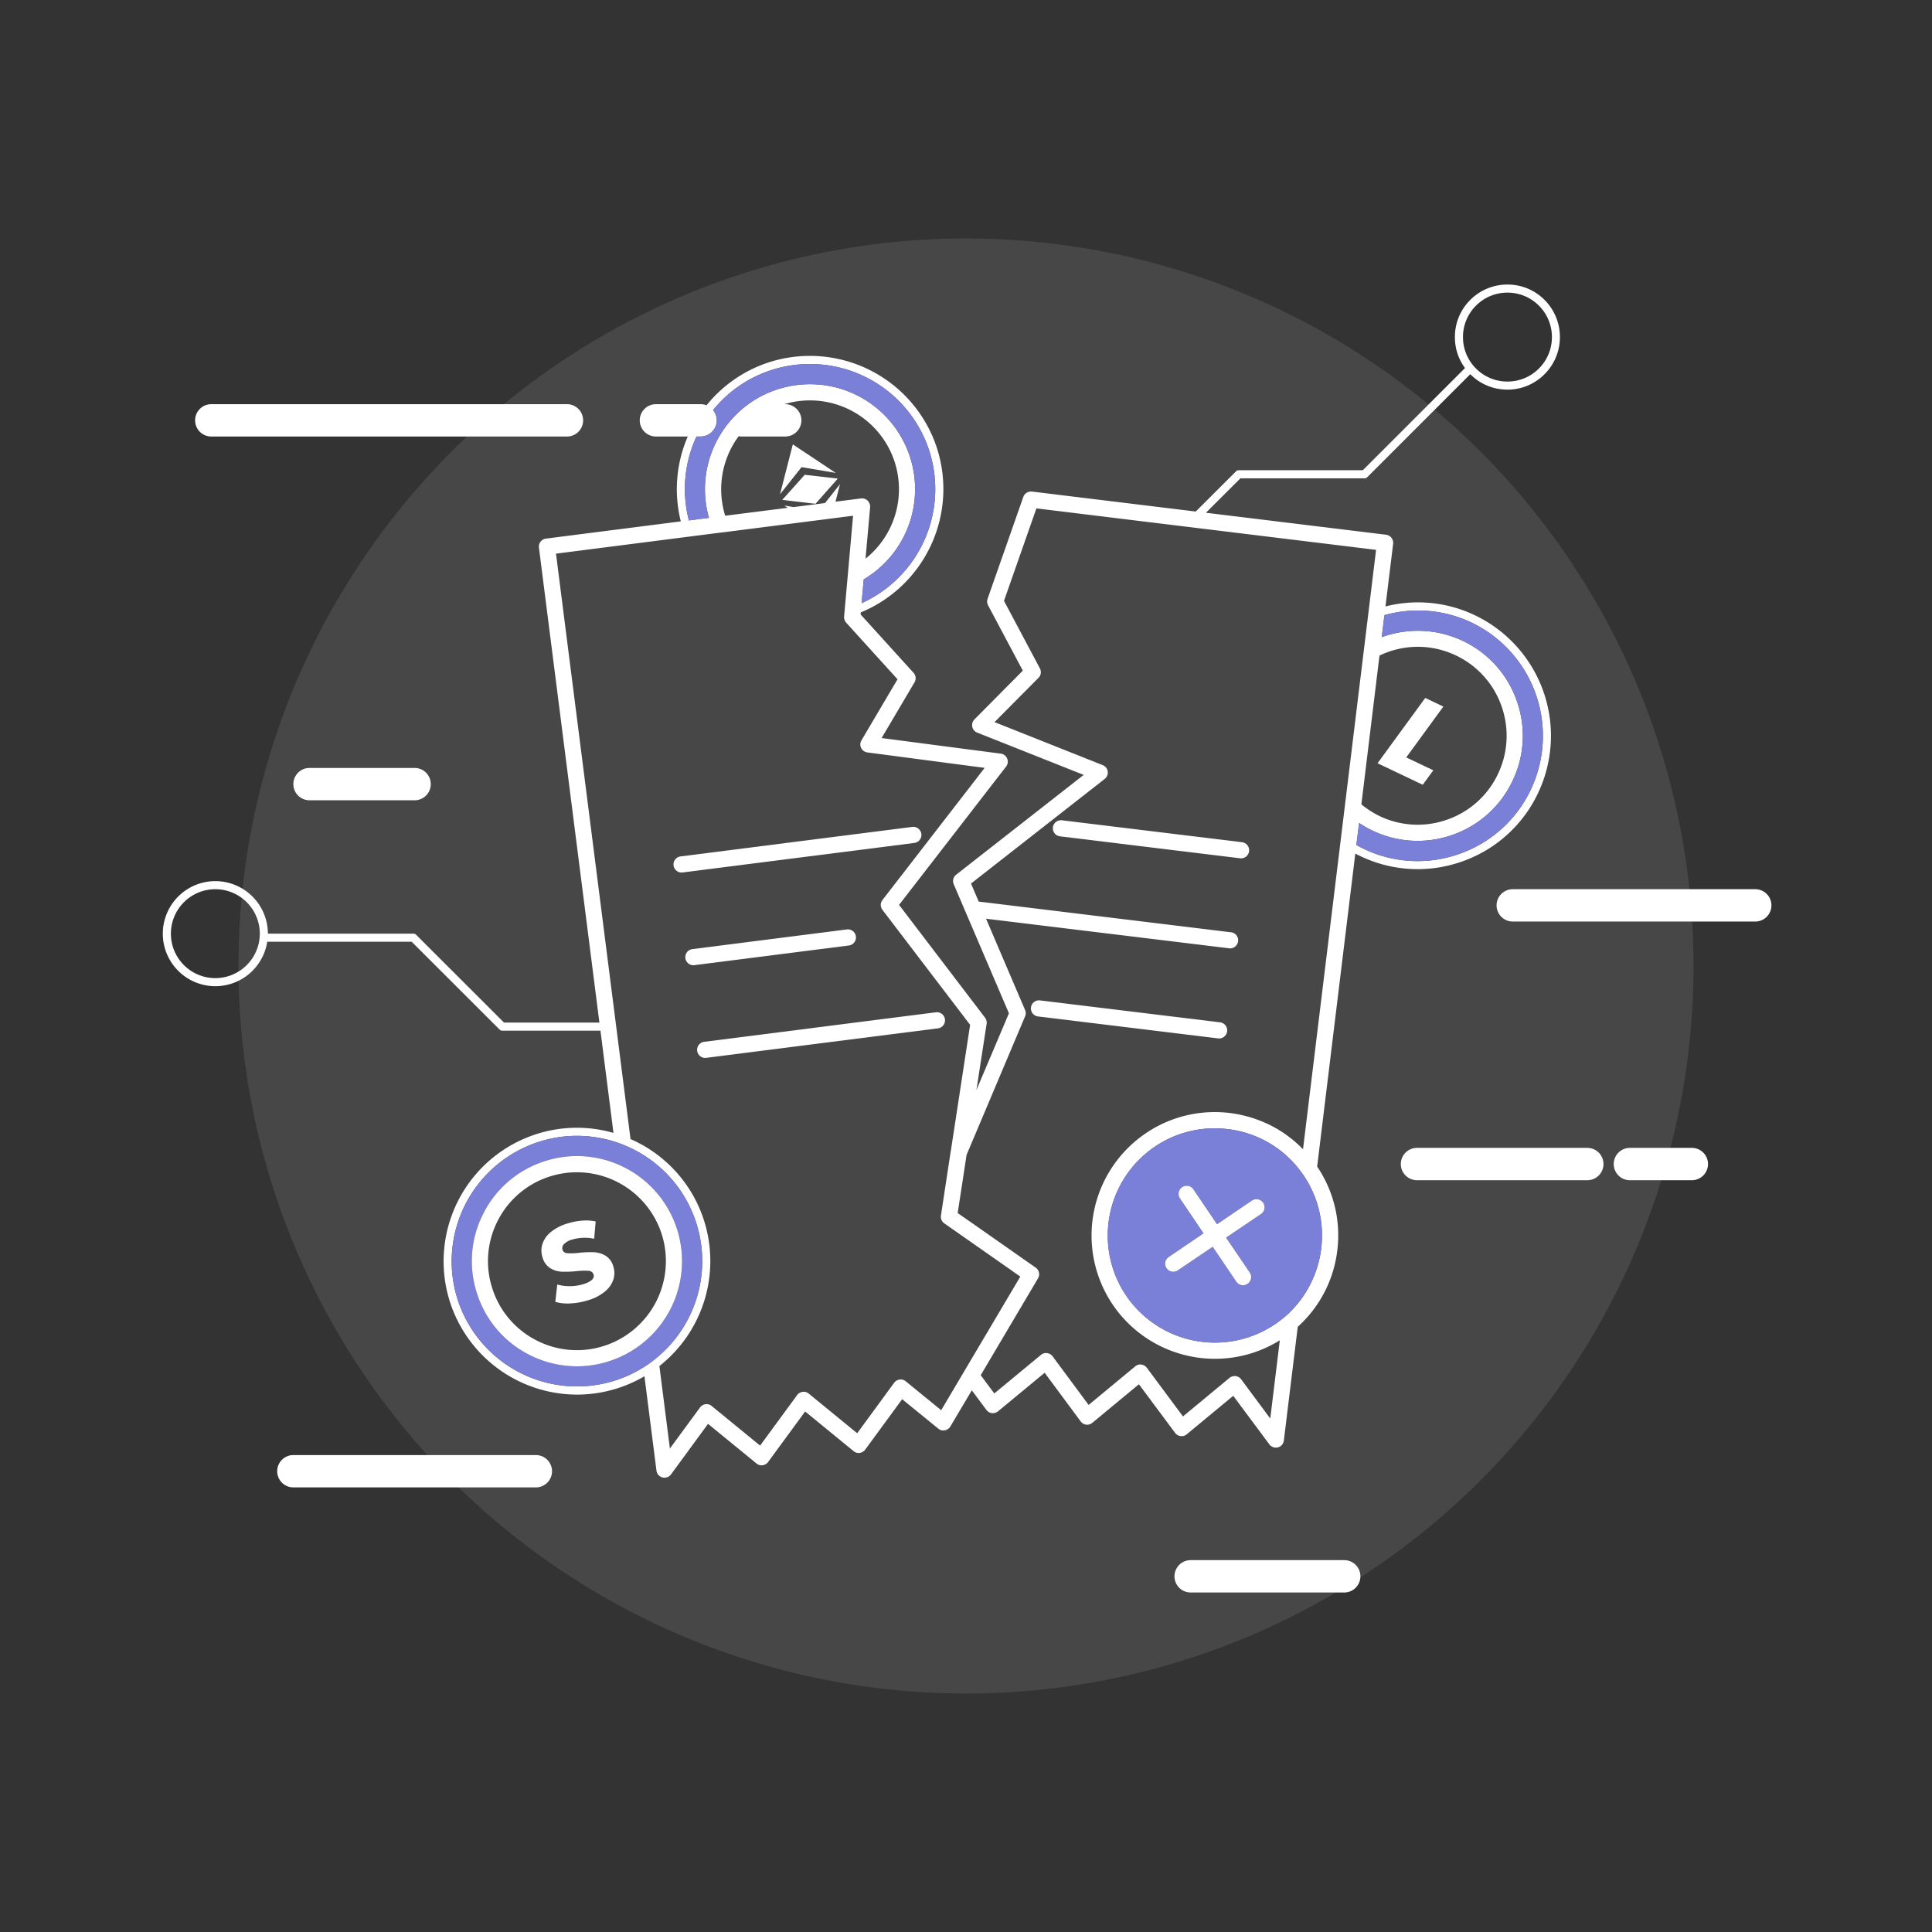 <svg xmlns="http://www.w3.org/2000/svg" xmlns:xlink="http://www.w3.org/1999/xlink" width="239" height="239" viewBox="0 0 239 239">
  <rect x="0" y="0" width="239" height="239" fill="#333333" stroke="none"/>
  <defs>
    <clipPath id="clip-path">
      <circle id="Ellipse_69" data-name="Ellipse 69" cx="119.5" cy="119.5" r="119.5" transform="translate(1590.71 -319.5)" fill="none"/>
    </clipPath>
  </defs>
  <g id="Group_2845" data-name="Group 2845" transform="translate(-1590.71 319.5)">
    <g id="Group_2844" data-name="Group 2844" clip-path="url(#clip-path)">
      <circle id="Ellipse_69-2" data-name="Ellipse 69" cx="90" cy="90" r="90" transform="translate(1620.21 -290)" fill="#fff" opacity="0.1"/>
      <g id="Group_2843" data-name="Group 2843">
        <path id="Path_1531" data-name="Path 1531" d="M1773.16-243.39a16.339,16.339,0,0,0-11.06-1.09l.95-7.75a1.017,1.017,0,0,0-.87-1.12l-22.29-2.72,4.27-4.26h15.35a.469.469,0,0,0,.35-.15l12.73-12.73a6.46,6.46,0,0,0,4.6,1.91,6.437,6.437,0,0,0,4.59-1.91,6.466,6.466,0,0,0,1.9-4.59,6.488,6.488,0,0,0-1.9-4.6,6.427,6.427,0,0,0-4.59-1.9,6.492,6.492,0,0,0-4.6,1.9,6.451,6.451,0,0,0-1.9,4.6,6.386,6.386,0,0,0,1.25,3.83l-12.64,12.64h-15.35a.469.469,0,0,0-.35.15l-4.97,4.96-20.26-2.47a1.013,1.013,0,0,0-1.07.66l-4.42,12.61a1.01,1.01,0,0,0,.06.8l4.3,8.08-5.99,6.04a1.012,1.012,0,0,0-.26.91.951.951,0,0,0,.61.72l13.17,5.23L1709-211.3a.994.994,0,0,0-.31,1.18l6.83,15.97-4.02,9.49,1.26-8.18a1.031,1.031,0,0,0-.19-.76l-10.64-13.96,13.24-17.11a.983.983,0,0,0,.13-.99.985.985,0,0,0-.79-.61l-14.74-1.93,4.07-6.89a.994.994,0,0,0-.12-1.18l-6.55-7.22.02-.23v-.02a16.51,16.51,0,0,0,9.14-21.14,16.536,16.536,0,0,0-21.32-9.51,16.469,16.469,0,0,0-6.9,5.03,1.975,1.975,0,0,0-.73-.14h-5.53a2.006,2.006,0,0,0-2,2,2.006,2.006,0,0,0,2,2h3.94a16.391,16.391,0,0,0-.86,10.5h-.02l-16.67,2.13a1,1,0,0,0-.86,1.12l7.48,58.75h-11.8l-10.86-10.85a.469.469,0,0,0-.35-.15h-18a6.513,6.513,0,0,0-6.5-6.5,6.506,6.506,0,0,0-6.5,6.5,6.506,6.506,0,0,0,6.5,6.5,6.509,6.509,0,0,0,6.42-5.5h17.87l10.86,10.85a.469.469,0,0,0,.35.15h12.14l1.61,12.65a16.363,16.363,0,0,0-9.52.14,16.522,16.522,0,0,0-10.72,20.73,16.532,16.532,0,0,0,15.73,11.5,16.4,16.4,0,0,0,5-.78,16.249,16.249,0,0,0,3.34-1.49l1.49,11.68a.993.993,0,0,0,.74.84,1.068,1.068,0,0,0,.25.03,1.014,1.014,0,0,0,.81-.41l4.58-6.25,5.99,4.9a.946.946,0,0,0,.75.22,1.007,1.007,0,0,0,.69-.4l4.58-6.25,5.99,4.9a.947.947,0,0,0,.76.22,1.008,1.008,0,0,0,.68-.4l4.57-6.24,4.47,3.64a.935.935,0,0,0,.8.21,1,1,0,0,0,.69-.47l2.66-4.48,1.8,2.42a.986.986,0,0,0,.68.4,1.039,1.039,0,0,0,.76-.22l5.77-4.77,4.46,6.02a1.023,1.023,0,0,0,.68.4,1,1,0,0,0,.76-.23l5.76-4.77,4.48,6.02a.974.974,0,0,0,.68.39.958.958,0,0,0,.76-.22l5.75-4.76,4.47,6.01a1.014,1.014,0,0,0,.8.4,1.154,1.154,0,0,0,.26-.03.994.994,0,0,0,.73-.85l1.72-14.07a15.091,15.091,0,0,0,4.73-8.41,15.2,15.2,0,0,0-2.33-11.41l4.72-38.72c.21.11.42.22.63.32a16.457,16.457,0,0,0,7.08,1.61,16.549,16.549,0,0,0,5.53-.96,16.362,16.362,0,0,0,9.37-8.46A16.522,16.522,0,0,0,1773.16-243.39Zm-1.47-34.41a5.461,5.461,0,0,1,1.61-3.89,5.46,5.46,0,0,1,3.89-1.61,5.46,5.46,0,0,1,3.89,1.61,5.461,5.461,0,0,1,1.61,3.89,5.461,5.461,0,0,1-1.61,3.89,5.461,5.461,0,0,1-3.89,1.61,5.46,5.46,0,0,1-3.89-1.61A5.461,5.461,0,0,1,1771.69-277.8Zm-154.34,79.3a5.5,5.5,0,0,1-5.5-5.5,5.5,5.5,0,0,1,5.5-5.5,5.51,5.51,0,0,1,5.5,5.5A5.51,5.51,0,0,1,1617.35-198.5Zm76.72-58.94.55-2.16-1.85,2.33-3.9.5-1.13-.19.41.28-7.73.98a11.039,11.039,0,0,1,1.67-9.84,1.581,1.581,0,0,0,.38.04h5.38a2.006,2.006,0,0,0,2-2,2.006,2.006,0,0,0-2-2h-.12a11.019,11.019,0,0,1,13.46,6.59,10.989,10.989,0,0,1-3.41,12.52l.57-6.37a1.026,1.026,0,0,0-.31-.81.985.985,0,0,0-.82-.27Zm-17.2-8.06h.51a2.006,2.006,0,0,0,2-2,2.035,2.035,0,0,0-.46-1.27,15.346,15.346,0,0,1,6.45-4.68,15.519,15.519,0,0,1,20.02,8.93,15.491,15.491,0,0,1-8.1,19.64l.27-2.94v-.01a12.963,12.963,0,0,0,5.49-15.8,13,13,0,0,0-16.79-7.48,12.574,12.574,0,0,0-2.98,1.61,12.385,12.385,0,0,0-1.51,1.29,12.726,12.726,0,0,0-1.19,1.36,12.96,12.96,0,0,0-2.17,11.41l-2.48.32A15.416,15.416,0,0,1,1676.87-265.5Zm-5.19,114.18a13.4,13.4,0,0,1-1.39.98,15.323,15.323,0,0,1-3.5,1.62,15.52,15.52,0,0,1-19.48-10.06,15.519,15.519,0,0,1,10.07-19.47,15.352,15.352,0,0,1,4.69-.74,15.553,15.553,0,0,1,4.67.72,14.267,14.267,0,0,1,1.58.6,15.468,15.468,0,0,1,8.53,9.48A15.5,15.5,0,0,1,1671.68-151.32Zm38.29,1.49v.01l-.04.06-2.79,4.71-4.38-3.57a.947.947,0,0,0-.76-.22,1.008,1.008,0,0,0-.68.4l-4.57,6.24-5.99-4.9a.958.958,0,0,0-.76-.22,1.008,1.008,0,0,0-.68.4l-4.58,6.25-5.99-4.9a.946.946,0,0,0-.75-.22,1.007,1.007,0,0,0-.69.4l-3.73,5.08-1.3-10.2a16.54,16.54,0,0,0,5.53-17.98,16.443,16.443,0,0,0-9.1-10.1l-9.22-72.42,20.25-2.59a.276.276,0,0,0,.09-.01.376.376,0,0,0,.1-.01h.01l16.3-2.08-1.11,12.47a1.013,1.013,0,0,0,.26.76l6.35,7-4.46,7.55a1,1,0,0,0-.04.95,1,1,0,0,0,.77.55l14.51,1.91-12.64,16.34a1,1,0,0,0-.01,1.22l10.85,14.23-2.39,15.62-.01.03a.11.11,0,0,1-.01.05l-1.2,7.89a.989.989,0,0,0,.42.97l8.4,5.88.19.14.81.56Zm44.28-16.85a13.332,13.332,0,0,1-4.47,9.97l-.09.07-.01.01-.04.03a14.244,14.244,0,0,1-1.21.92,13.281,13.281,0,0,1-18.41-3.55,13.273,13.273,0,0,1,3.54-18.41,13.182,13.182,0,0,1,7.41-2.28,13.544,13.544,0,0,1,2.53.24,13.09,13.09,0,0,1,8.22,5.23.01.01,0,0,0,.01.01c.03.04.05.08.08.12l.03.03a.052.052,0,0,0,.02.04l.01.01a1.213,1.213,0,0,1,.1.14A13.209,13.209,0,0,1,1754.25-166.68Zm-2.35-10.65a15.11,15.11,0,0,0-3.65-2.77,15.573,15.573,0,0,0-4.37-1.55,15.183,15.183,0,0,0-11.44,2.35,15.273,15.273,0,0,0-4.08,21.19,15.265,15.265,0,0,0,12.66,6.7,15.1,15.1,0,0,0,8.01-2.29l-1.18,9.68-3.6-4.85a1.007,1.007,0,0,0-.69-.4,1.027,1.027,0,0,0-.75.22l-5.76,4.77-4.47-6.02a1.045,1.045,0,0,0-.69-.4.98.98,0,0,0-.75.23l-5.76,4.77-4.46-6.02a1,1,0,0,0-.68-.39.947.947,0,0,0-.76.22l-5.77,4.77-1.68-2.26,7.09-11.98a1,1,0,0,0-.29-1.33l-1-.7-7.04-4.93-.02-.01-1.59-1.11.08-.52.39-2.53.63-4.14,7.24-17.14a.963.963,0,0,0,0-.78l-4.83-11.3,30.07,3.66a.486.486,0,0,0,.12.01,1,1,0,0,0,.99-.88.993.993,0,0,0-.87-1.11l-31.22-3.8-.95-2.23,16.54-12.94a1,1,0,0,0,.37-.93.978.978,0,0,0-.62-.78l-13.38-5.32,5.44-5.48a.986.986,0,0,0,.17-1.17l-4.44-8.35,4.01-11.44,42.02,5.13Zm9.46-61.07a10.91,10.91,0,0,1,9.45-.02,10.948,10.948,0,0,1,5.64,6.25,10.958,10.958,0,0,1-.43,8.41,10.915,10.915,0,0,1-6.25,5.64,10.913,10.913,0,0,1-8.41-.43,11.458,11.458,0,0,1-2.24-1.45Zm18.72,16.58a15.377,15.377,0,0,1-8.81,7.94,15.383,15.383,0,0,1-11.85-.61c-.31-.15-.61-.31-.92-.48l.34-2.72a12.893,12.893,0,0,0,1.66.94,12.856,12.856,0,0,0,5.58,1.27,12.914,12.914,0,0,0,4.36-.76,12.9,12.9,0,0,0,7.38-6.66,12.854,12.854,0,0,0,.51-9.94,12.9,12.9,0,0,0-6.66-7.38,13.037,13.037,0,0,0-10.03-.46l.33-2.72a15.376,15.376,0,0,1,10.77.91A15.536,15.536,0,0,1,1780.08-221.82Z" fill="#fff"/>
        <path id="Path_1532" data-name="Path 1532" d="M1697.29-244.88l.27-2.94v-.01a12.963,12.963,0,0,0,5.49-15.8,13,13,0,0,0-16.79-7.48,12.574,12.574,0,0,0-2.98,1.61,12.385,12.385,0,0,0-1.51,1.29,12.726,12.726,0,0,0-1.19,1.36,12.96,12.96,0,0,0-2.17,11.41l-2.48.32a15.416,15.416,0,0,1,.94-10.38h.51a2.006,2.006,0,0,0,2-2,2.035,2.035,0,0,0-.46-1.27,15.346,15.346,0,0,1,6.45-4.68,15.519,15.519,0,0,1,20.02,8.93A15.491,15.491,0,0,1,1697.29-244.88Z" fill="#7a7fd7"/>
        <path id="Path_1533" data-name="Path 1533" d="M1676.85-168.19a15.468,15.468,0,0,0-8.53-9.48,14.267,14.267,0,0,0-1.58-.6,15.553,15.553,0,0,0-4.67-.72,15.352,15.352,0,0,0-4.69.74,15.519,15.519,0,0,0-10.07,19.47,15.52,15.52,0,0,0,19.48,10.06,15.323,15.323,0,0,0,3.5-1.62,13.4,13.4,0,0,0,1.39-.98A15.5,15.5,0,0,0,1676.85-168.19Zm-10.82,17.09a12.888,12.888,0,0,1-3.96.62,12.957,12.957,0,0,1-5.96-1.46,12.883,12.883,0,0,1-6.41-7.6,12.878,12.878,0,0,1,.84-9.92,12.882,12.882,0,0,1,7.6-6.41,12.9,12.9,0,0,1,3.94-.62,13.015,13.015,0,0,1,12.39,9.06A13.006,13.006,0,0,1,1666.03-151.1Z" fill="#7a7fd7"/>
        <path id="Path_1534" data-name="Path 1534" d="M1751.97-174.1a1.213,1.213,0,0,0-.1-.14l-.01-.01a.052.052,0,0,1-.02-.04l-.03-.03c-.03-.04-.05-.08-.08-.12a.01.01,0,0,1-.01-.01,13.09,13.09,0,0,0-8.22-5.23,13.544,13.544,0,0,0-2.53-.24,13.182,13.182,0,0,0-7.41,2.28,13.273,13.273,0,0,0-3.54,18.41,13.281,13.281,0,0,0,18.41,3.55,14.244,14.244,0,0,0,1.21-.92l.04-.03.01-.01.09-.07a13.332,13.332,0,0,0,4.47-9.97A13.209,13.209,0,0,0,1751.97-174.1Zm-5.27,4.78-4.32,2.92,2.93,4.32a1,1,0,0,1-.27,1.39.98.98,0,0,1-.56.18,1.012,1.012,0,0,1-.83-.44l-2.92-4.32-4.32,2.92a.991.991,0,0,1-.56.17.987.987,0,0,1-.83-.44.989.989,0,0,1,.27-1.38l4.31-2.93-2.92-4.32a1,1,0,0,1,.27-1.39,1,1,0,0,1,1.39.27l2.92,4.32,4.32-2.93a1,1,0,0,1,1.39.27A1,1,0,0,1,1746.7-169.32Z" fill="#7a7fd7"/>
        <path id="Path_1535" data-name="Path 1535" d="M1780.08-221.82a15.377,15.377,0,0,1-8.81,7.94,15.383,15.383,0,0,1-11.85-.61c-.31-.15-.61-.31-.92-.48l.34-2.72a12.893,12.893,0,0,0,1.66.94,12.856,12.856,0,0,0,5.58,1.27,12.914,12.914,0,0,0,4.36-.76,12.9,12.9,0,0,0,7.38-6.66,12.854,12.854,0,0,0,.51-9.94,12.9,12.9,0,0,0-6.66-7.38,13.037,13.037,0,0,0-10.03-.46l.33-2.72a15.376,15.376,0,0,1,10.77.91A15.536,15.536,0,0,1,1780.08-221.82Z" fill="#7a7fd7"/>
        <path id="Path_1536" data-name="Path 1536" d="M1704.686-216.341a1.006,1.006,0,0,0-1.119-.866l-28.667,3.652a1,1,0,0,0-.866,1.118,1,1,0,0,0,.991.874.912.912,0,0,0,.127-.008l28.667-3.651A1,1,0,0,0,1704.686-216.341Z" fill="#fff"/>
        <path id="Path_1537" data-name="Path 1537" d="M1744.237-213.319a1,1,0,0,0,.992-.879,1,1,0,0,0-.872-1.114l-22.282-2.714a1,1,0,0,0-1.113.871,1,1,0,0,0,.871,1.114l22.282,2.715A1.01,1.01,0,0,0,1744.237-213.319Z" fill="#fff"/>
        <path id="Path_1538" data-name="Path 1538" d="M1696.591-203.657a1,1,0,0,0-1.118-.866l-19.112,2.435a1,1,0,0,0-.866,1.118,1,1,0,0,0,.991.874,1.083,1.083,0,0,0,.127-.008l19.112-2.435A1,1,0,0,0,1696.591-203.657Z" fill="#fff"/>
        <path id="Path_1539" data-name="Path 1539" d="M1707.606-193.408a1,1,0,0,0-1.118-.865l-28.666,3.651a1,1,0,0,0-.866,1.119,1,1,0,0,0,.991.873.912.912,0,0,0,.127-.008l28.666-3.651A1,1,0,0,0,1707.606-193.408Z" fill="#fff"/>
        <path id="Path_1540" data-name="Path 1540" d="M1741.522-191.037a1,1,0,0,0,.992-.879,1,1,0,0,0-.871-1.114l-22.283-2.715a1,1,0,0,0-1.113.872,1,1,0,0,0,.871,1.114l22.282,2.715C1741.441-191.04,1741.482-191.037,1741.522-191.037Z" fill="#fff"/>
        <path id="Path_1541" data-name="Path 1541" d="M1746.7-169.32l-4.32,2.92,2.93,4.32a1,1,0,0,1-.27,1.39.98.98,0,0,1-.56.18,1.012,1.012,0,0,1-.83-.44l-2.92-4.32-4.32,2.92a.991.991,0,0,1-.56.17.987.987,0,0,1-.83-.44.989.989,0,0,1,.27-1.38l4.31-2.93-2.92-4.32a1,1,0,0,1,.27-1.39,1,1,0,0,1,1.39.27l2.92,4.32,4.32-2.93a1,1,0,0,1,1.39.27A1,1,0,0,1,1746.7-169.32Z" fill="#fff"/>
        <path id="Path_1542" data-name="Path 1542" d="M1674.47-167.43a13.015,13.015,0,0,0-12.39-9.06,12.9,12.9,0,0,0-3.94.62,12.882,12.882,0,0,0-7.6,6.41,12.878,12.878,0,0,0-.84,9.92,12.883,12.883,0,0,0,6.41,7.6,12.957,12.957,0,0,0,5.96,1.46,12.888,12.888,0,0,0,3.96-.62A13.006,13.006,0,0,0,1674.47-167.43ZM1665.42-153a10.934,10.934,0,0,1-8.39-.71,10.936,10.936,0,0,1-5.43-6.44,10.933,10.933,0,0,1,.71-8.39,10.936,10.936,0,0,1,6.44-5.43,11.021,11.021,0,0,1,13.82,7.15A11.016,11.016,0,0,1,1665.42-153Z" fill="#fff"/>
        <path id="Path_1543" data-name="Path 1543" d="M1665.607-164.167a3.086,3.086,0,0,0-1.425-.425,12.959,12.959,0,0,0-1.854.073,7.78,7.78,0,0,1-1.443.048.608.608,0,0,1-.584-.409.707.707,0,0,1,.161-.7,2.2,2.2,0,0,1,1.035-.577,5.5,5.5,0,0,1,2.716-.1l.183-2.141a5.621,5.621,0,0,0-1.7-.1,8.076,8.076,0,0,0-1.813.358,5.823,5.823,0,0,0-2.071,1.084,3.158,3.158,0,0,0-1.01,1.476,2.713,2.713,0,0,0,.022,1.629,2.285,2.285,0,0,0,.964,1.337,3,3,0,0,0,1.427.431,13.366,13.366,0,0,0,1.847-.071,8.061,8.061,0,0,1,1.47-.035.637.637,0,0,1,.6.439q.232.734-1.233,1.2a5.588,5.588,0,0,1-1.647.255,5.669,5.669,0,0,1-1.607-.2l-.239,2.144a5.483,5.483,0,0,0,1.9.188,8.725,8.725,0,0,0,2.208-.406,5.724,5.724,0,0,0,2.062-1.088,3.218,3.218,0,0,0,1.017-1.478,2.658,2.658,0,0,0-.016-1.61A2.237,2.237,0,0,0,1665.607-164.167Z" fill="#fff"/>
        <path id="Path_1544" data-name="Path 1544" d="M1766.71-222.42l1.31-1.79-3.35-1.59,4.59-6.29-2.24-1.07-5.9,8.08Z" fill="#fff"/>
        <path id="Path_1545" data-name="Path 1545" d="M1690.23-260.733l-2.751,3.073,4.114.484,2.758-3.119-4.136-.476Z" fill="#fff"/>
        <path id="Path_1546" data-name="Path 1546" d="M1694.087-261l-5.3-3.527-1.582,6.165,2.66-3.35Z" fill="#fff"/>
        <path id="Path_1547" data-name="Path 1547" d="M1657-139.5h-30a2,2,0,0,0-2,2,2,2,0,0,0,2,2h30a2,2,0,0,0,2-2A2,2,0,0,0,1657-139.5Z" fill="#fff"/>
        <path id="Path_1548" data-name="Path 1548" d="M1757-126.5h-19a2,2,0,0,0-2,2,2,2,0,0,0,2,2h19a2,2,0,0,0,2-2A2,2,0,0,0,1757-126.5Z" fill="#fff"/>
        <path id="Path_1549" data-name="Path 1549" d="M1629-224.5a2,2,0,0,0-2,2,2,2,0,0,0,2,2h13a2,2,0,0,0,2-2,2,2,0,0,0-2-2Z" fill="#fff"/>
        <path id="Path_1550" data-name="Path 1550" d="M1807.846-209.5h-30a2,2,0,0,0-2,2,2,2,0,0,0,2,2h30a2,2,0,0,0,2-2A2,2,0,0,0,1807.846-209.5Z" fill="#fff"/>
        <path id="Path_1551" data-name="Path 1551" d="M1616.846-265.5h44a2,2,0,0,0,2-2,2,2,0,0,0-2-2h-44a2,2,0,0,0-2,2A2,2,0,0,0,1616.846-265.5Z" fill="#fff"/>
        <path id="Path_1552" data-name="Path 1552" d="M1800-177.5h-7.662a2,2,0,0,0-2,2,2,2,0,0,0,2,2H1800a2,2,0,0,0,2-2A2,2,0,0,0,1800-177.5Z" fill="#fff"/>
        <path id="Path_1553" data-name="Path 1553" d="M1787.07-177.5H1766a2,2,0,0,0-2,2,2,2,0,0,0,2,2h21.07a2,2,0,0,0,2-2A2,2,0,0,0,1787.07-177.5Z" fill="#fff"/>
      </g>
    </g>
  </g>
</svg>
